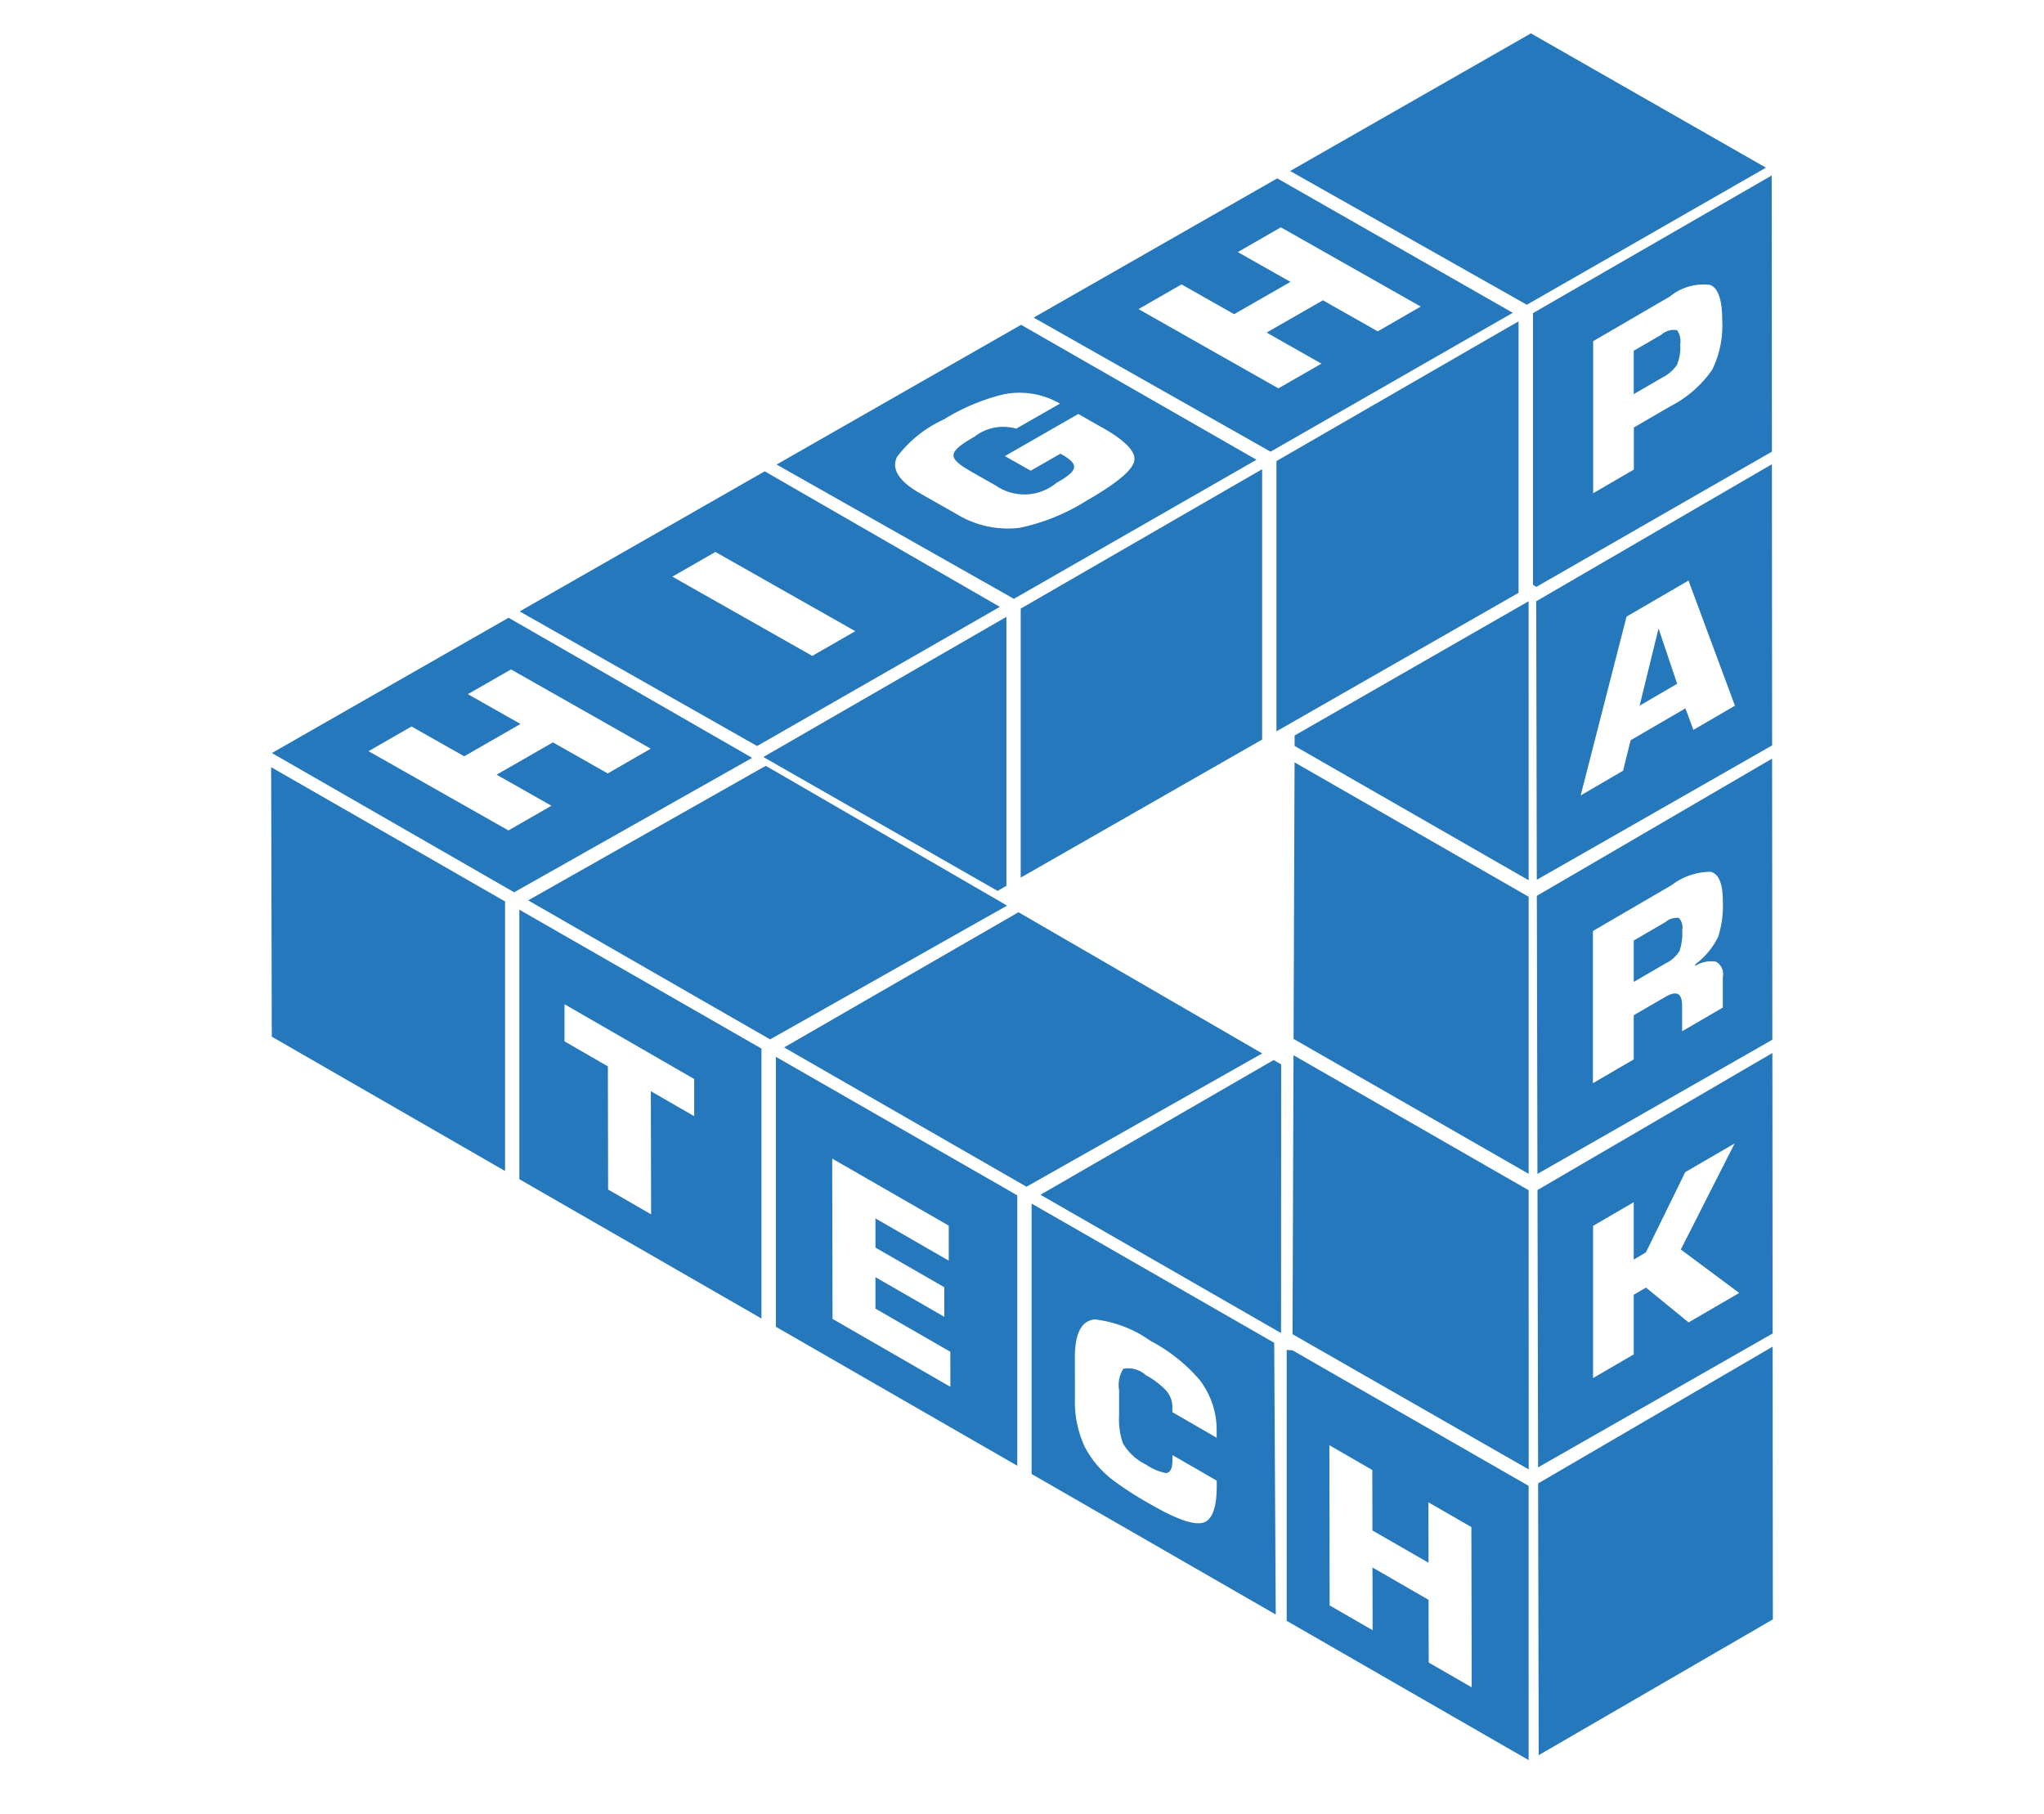 <svg id="htp.svg" xmlns="http://www.w3.org/2000/svg" width="98" height="87" viewBox="0 0 98 87">
<defs>
    <style>
      .cls-1, .cls-2 {
        fill: #2678bd;
      }

      .cls-1 {
        fill-rule: evenodd;
      }

      .cls-2 {
        opacity: 0;
      }
    </style>
  </defs>
  <path id="htp.svg-2" data-name="htp.svg" class="cls-1" d="M73.774,84.164l-0.029-13.03,11.244-6.559L85,77.653Zm-0.059-27.1,11.262-6.57,0.011,13.451L73.744,70.364Zm2.664,9.018,1.951-1.136V62.085l0.587-.342,2.043,1.669L83.387,62l-2.8-2.084,2.58-5.085L80.8,56.206l-1.887,3.848L78.33,60.4V57.648l-1.951,1.136v7.3ZM73.684,42.958l11.28-6.581,0.011,13.48L73.713,56.291Zm2.695,8.979L78.33,50.8V48.682L79.85,47.8c0.576-.334.8-0.137,0.8,0.445v1.206l1.951-1.136V46.843a0.674,0.674,0,0,0-.328-0.727,1.42,1.42,0,0,0-.994.2V46.241a3.6,3.6,0,0,0,1.105-1.335,4.931,4.931,0,0,0,.216-1.712c0-.83-0.194-1.293-0.587-1.39a3.1,3.1,0,0,0-1.867.64l-3.773,2.2v7.3Zm4.275-7.342a2.71,2.71,0,0,1-.128,1.006,1.605,1.605,0,0,1-.677.6l-1.519.885V45.1l1.519-.884a0.842,0.842,0,0,1,.643-0.2A0.65,0.65,0,0,1,80.654,44.595Zm-7-15.763,11.3-6.57,0.011,13.482L73.682,42.188Zm4.164,8.125,0.362-1.46,2.628-1.53L81.189,35l1.993-1.161-2.227-6-2.97,1.728-2.2,8.577Zm2.594-4.169-1.8,1.052,0.907-3.706ZM73.5,28.034V15.015l11.444-6.6,0.011,13.243-11.3,6.487Zm2.884-4.381,1.951-1.136V20.5l1.732-1.008a5.476,5.476,0,0,0,2.025-1.762,4.805,4.805,0,0,0,.479-2.392q0-1.431-.567-1.674a2.518,2.518,0,0,0-1.935.551l-3.685,2.145v7.3Zm4.027-7.817a0.953,0.953,0,0,1,.147.691,2.129,2.129,0,0,1-.162.983,1.942,1.942,0,0,1-.72.608L78.33,18.9V16.82l1.341-.781A0.847,0.847,0,0,1,80.406,15.836ZM61.855,8.2L73.4,1.6,84.669,8.04,73.205,14.614ZM60.918,21.659l-11.359-6.43L61.238,8.553,72.532,15Zm-1.57-9.571,2.524,1.429-2.7,1.549L56.65,13.638l-2.063,1.184,6.707,3.8,2.063-1.184-2.628-1.49,2.7-1.548,2.628,1.489L68.118,14.7l-6.707-3.8ZM48.612,28.715l-11.377-6.44,11.722-6.7,11.287,6.471Zm4.254-8.2L51.7,19.85l-3.521,2.021,1.24,0.7,1.424-.817c0.931,0.526.877,0.79-.195,1.406a2.415,2.415,0,0,1-2.9.126l-0.848-.48c-1.419-.8-1.663-1.014-0.178-1.867a2.251,2.251,0,0,1,2-.384l2.1-1.2a3.859,3.859,0,0,0-2.715-.443,9.817,9.817,0,0,0-2.853,1.2,5.826,5.826,0,0,0-2.248,1.8q-0.419.882,1.129,1.758l1.734,0.983a4.691,4.691,0,0,0,3.029.655A9.845,9.845,0,0,0,52.11,24q2.106-1.21,2.268-1.874T52.866,20.513ZM36.3,35.773L24.915,29.318,36.666,22.6l11.272,6.5Zm-2-9.306-2.063,1.184,6.707,3.8,2.063-1.184ZM24.652,42.787L13.036,36.109l11.348-6.487,11.679,6.719Zm-2.22-9.5,2.524,1.429-2.7,1.55-2.525-1.429-2.061,1.184,6.706,3.8,2.063-1.184-2.628-1.489,2.7-1.55,2.628,1.49L31.2,35.9,24.5,32.1Zm1.782,22.865L13.031,49.71,13,36.788l11.215,6.437V56.149Zm12.3,7.077L24.9,56.545V43.62l11.609,6.662V63.226ZM33.284,51.741l-6.218-3.586,0,1.78,2.079,1.2,0.011,5.905,2.061,1.19-0.013-5.906,2.079,1.2ZM48.252,29.579v12.9l-0.421.242L36.6,36.3Zm-11.69,7.229,0.157-.083,11.568,6.7L36.924,49.841l-11.6-6.667Zm12.21,33.476L37.2,63.622V50.676l11.573,6.643V70.284Zm-3.21-5.465-3.588-2.068,0-1.508,3.3,1.9,0-1.418-3.3-1.9,0-1.4,3.514,2.026,0-1.679L39.9,55.557l0.016,7.686L45.566,66.5ZM60.513,22.5V35.463L48.938,42.084v-12.9ZM48.833,43.743l11.683,6.77-11.3,6.393-11.622-6.68ZM61.166,77.42L49.46,70.68V57.713l11.632,6.676ZM58.338,71l-2.124-1.225,0,0.225c0,0.416-.106.629-0.319,0.636a2.524,2.524,0,0,1-.947-0.405,2.59,2.59,0,0,1-1.114-1.03,3.555,3.555,0,0,1-.178-1.339l0-1.2a1.474,1.474,0,0,1,.2-1.028,1.265,1.265,0,0,1,1.082.308,3.951,3.951,0,0,1,.9.661,1.209,1.209,0,0,1,.372.818v0.295l2.123,1.226v-0.3a3.939,3.939,0,0,0-.819-2.475A7.974,7.974,0,0,0,55.164,64.3,5.752,5.752,0,0,0,52.5,63.269q-0.969.075-.965,1.845L51.537,67.1a5.091,5.091,0,0,0,.477,2.288A4.814,4.814,0,0,0,53.3,70.929a15.867,15.867,0,0,0,1.876,1.213q1.833,1.059,2.5.875t0.661-1.791V71Zm2.727-20.169,0.36,0.209L61.42,63.923,49.885,57.291ZM73.294,70.461L61.971,63.977,62.018,50.6l11.274,6.473Zm0-14.172L62.021,49.818l0.047-13.262L73.292,43V56.289ZM61.2,22.109l11.607-6.7V28.427L61.2,35.069V22.109Zm12.091,20.1L62.07,35.769l0-.5L73.29,28.83Zm0,29.04V84.4l-11.6-6.678V64.733l0.277,0.016Zm-9.541,5.735,2.061,1.188-0.007-3.008,2.688,1.55L68.5,79.723l2.061,1.188-0.016-7.686-2.061-1.188,0.007,2.9L65.8,73.388l-0.005-2.9L63.737,69.3Z"/>
  <rect id="01" data-name="01" class="cls-2" width="98" height="87"/>
</svg>
